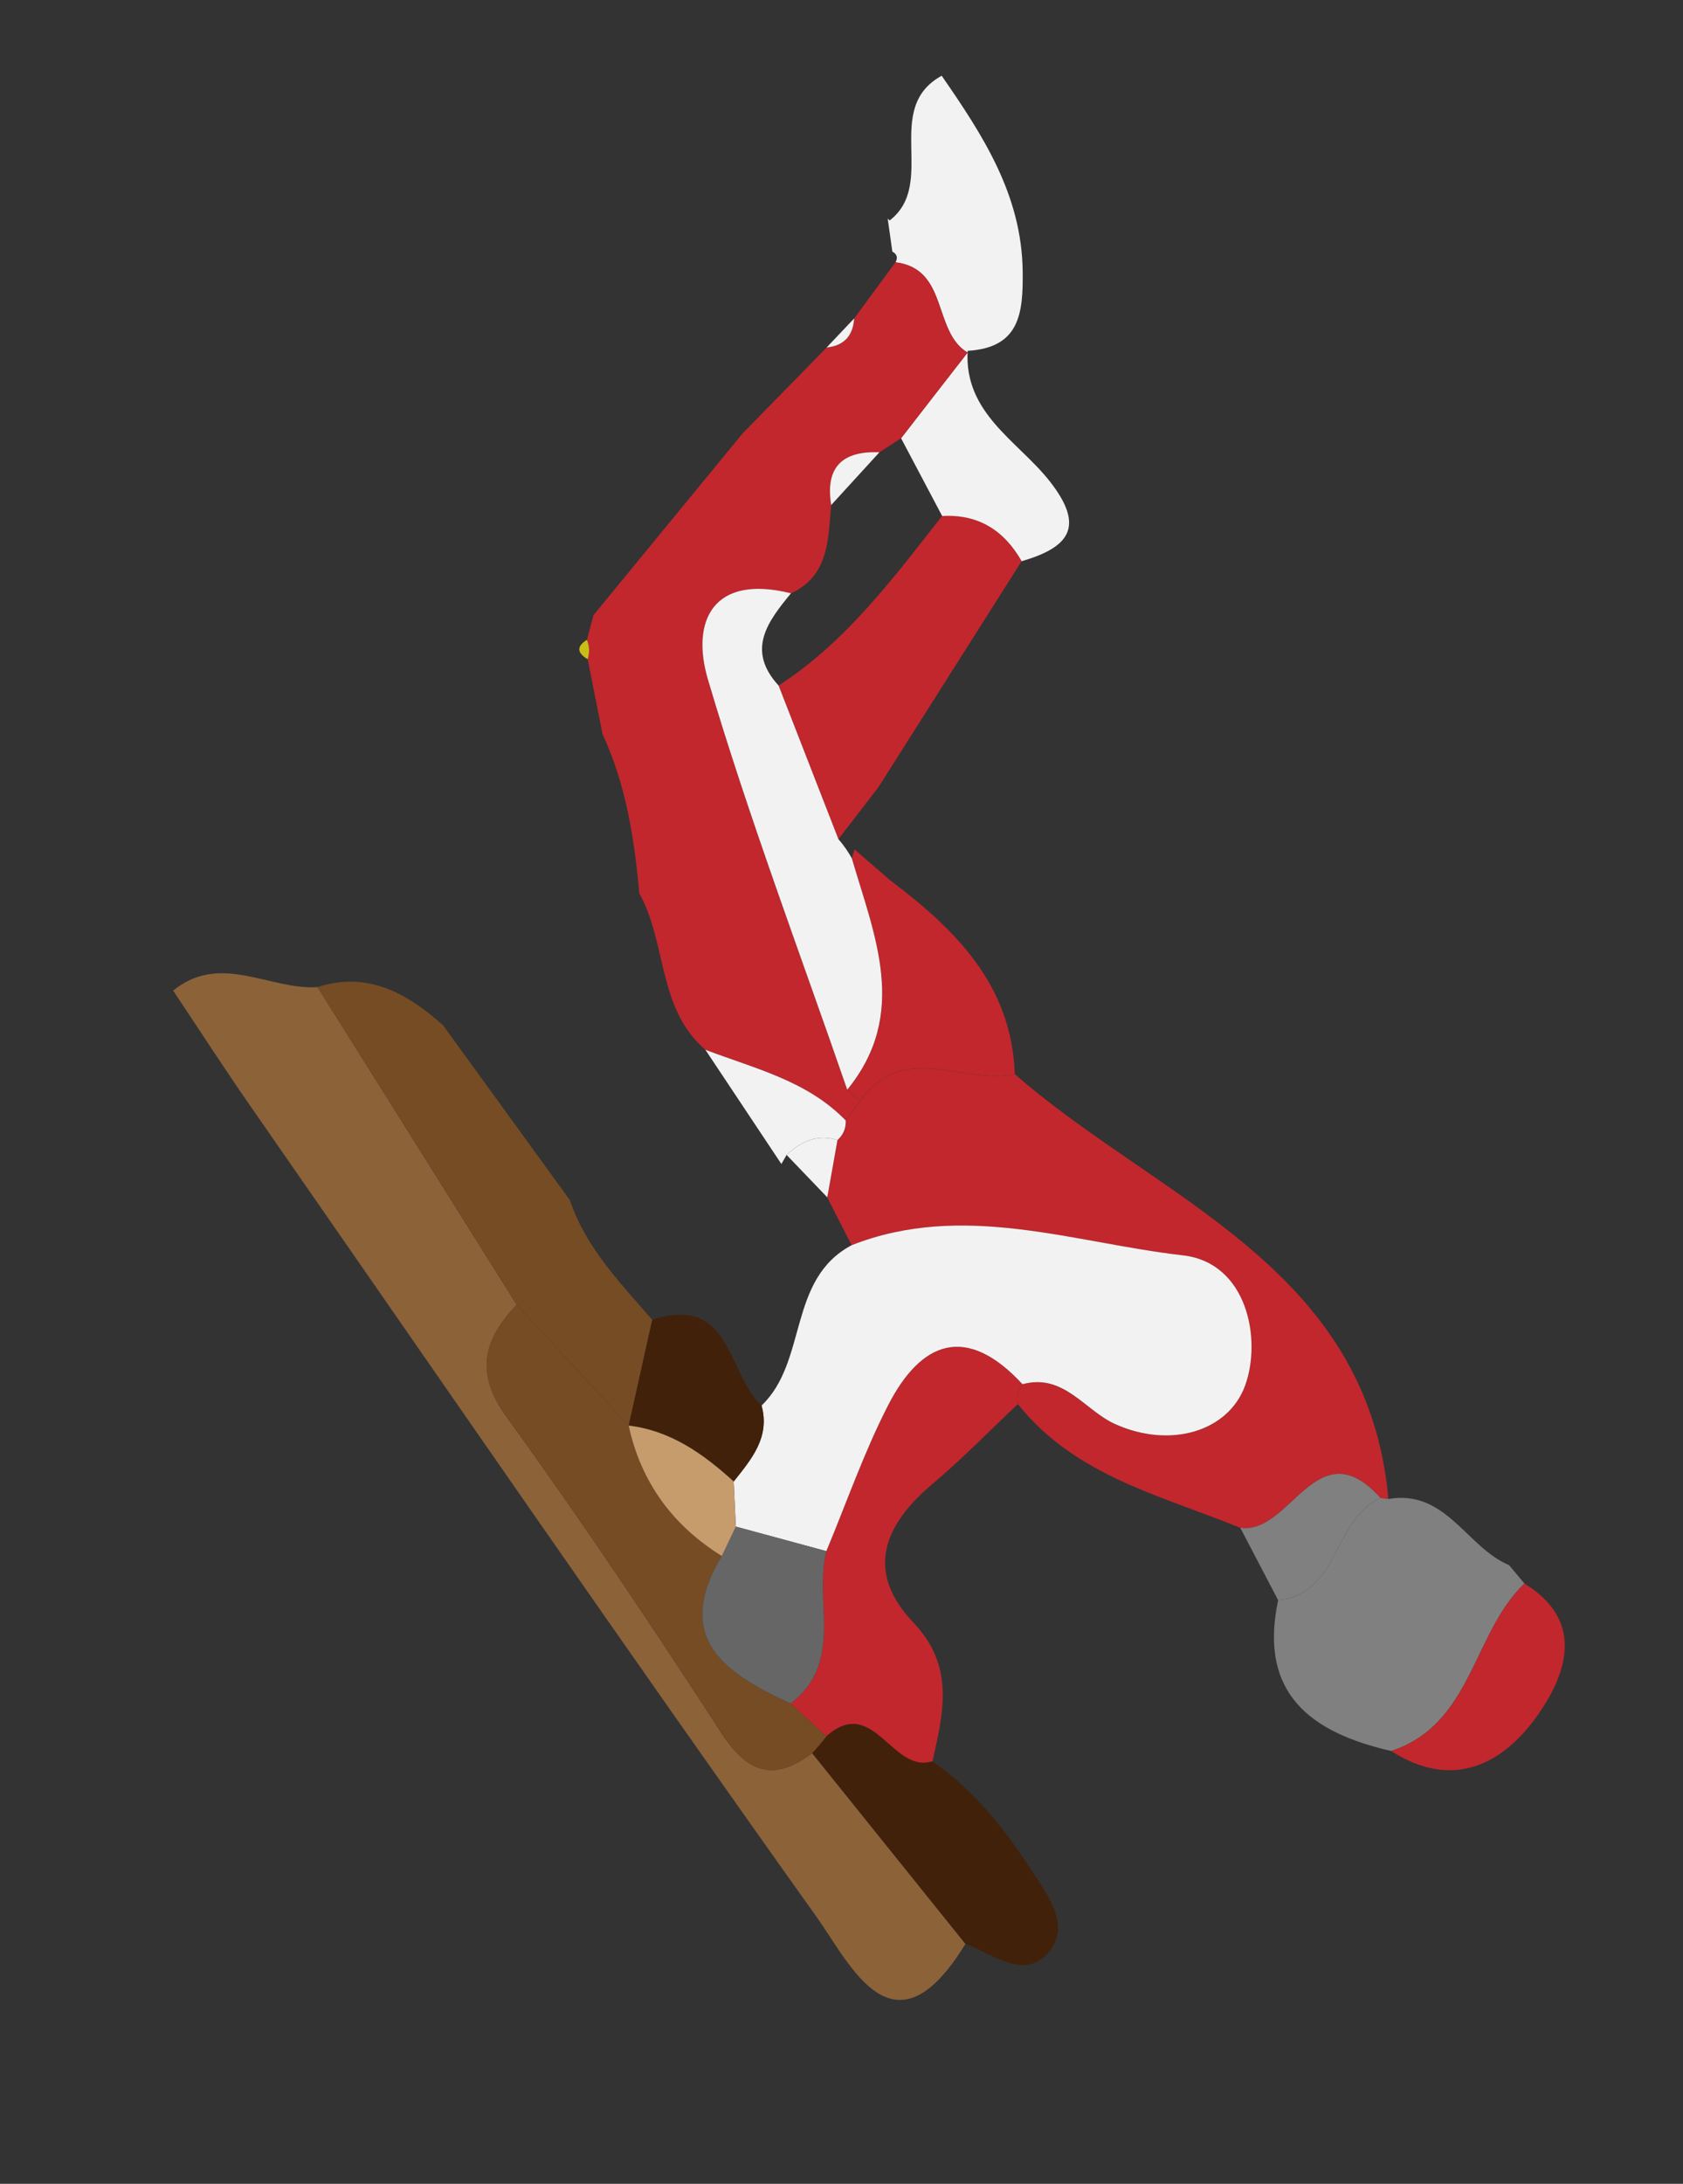 <?xml version="1.0" encoding="utf-8"?>
<!-- Generator: Adobe Illustrator 16.0.0, SVG Export Plug-In . SVG Version: 6.00 Build 0)  -->
<!DOCTYPE svg PUBLIC "-//W3C//DTD SVG 1.1//EN" "http://www.w3.org/Graphics/SVG/1.1/DTD/svg11.dtd">
<svg version="1.1" id="Calque_1" xmlns="http://www.w3.org/2000/svg" xmlns:xlink="http://www.w3.org/1999/xlink" x="0px" y="0px"
	 width="30.333px" height="39.333px" viewBox="0 0 30.333 39.333" enable-background="new 0 0 30.333 39.333" xml:space="preserve">
<rect x="0" y="0" width="30.333" height="39.333" fill="#333333" stroke="none"/>
<g>
	<path fill-rule="evenodd" clip-rule="evenodd" fill="#8C6239" d="M17.4,35.011c-1.295,2.12-2.066,0.377-2.683-0.486
		c-3.446-4.831-6.81-9.722-10.198-14.595c-0.478-0.688-0.933-1.391-1.398-2.088c0.851-0.695,1.735-0.007,2.602-0.063
		c1.197,1.906,2.393,3.813,3.588,5.719c-0.588,0.627-0.765,1.217-0.181,2.023c1.343,1.854,2.618,3.76,3.864,5.681
		c0.473,0.728,0.946,0.9,1.643,0.373C15.559,32.72,16.479,33.865,17.4,35.011z"/>
	<path fill-rule="evenodd" clip-rule="evenodd" fill="#C1272D" d="M22.354,27.518c-1.425-0.583-2.979-0.934-4.009-2.229
		c-0.033-0.13-0.006-0.249,0.083-0.357c0.744-0.201,1.116,0.47,1.669,0.718c0.997,0.447,2.04,0.133,2.342-0.691
		c0.306-0.837,0.038-2.216-1.119-2.348c-1.969-0.224-3.961-0.974-5.971-0.183c-0.146-0.287-0.293-0.574-0.439-0.861
		c0.062-0.344,0.123-0.688,0.184-1.031c0.105-0.095,0.154-0.212,0.149-0.352c0.088-0.121,0.176-0.24,0.265-0.361
		c0.769-1.085,1.862-0.275,2.783-0.477c2.578,2.258,6.357,3.459,6.733,7.653l-0.144-0.018C23.73,25.707,23.264,27.652,22.354,27.518
		z"/>
	<path fill-rule="evenodd" clip-rule="evenodd" fill="#C1272D" d="M18.429,24.931c-0.089,0.108-0.116,0.228-0.083,0.357
		c-0.51,0.48-1,0.984-1.535,1.435c-0.883,0.742-1.226,1.58-0.349,2.5c0.753,0.789,0.54,1.625,0.345,2.5
		c-0.729,0.238-1.063-1.21-1.914-0.448c-0.215-0.197-0.43-0.396-0.646-0.593c0.973-0.736,0.416-1.833,0.646-2.744
		c0.365-0.874,0.678-1.774,1.107-2.615C16.602,24.142,17.423,23.843,18.429,24.931z"/>
	<path fill-rule="evenodd" clip-rule="evenodd" fill="#808080" d="M25.024,26.998c1.04-0.177,1.407,0.872,2.175,1.192
		c0.092,0.11,0.184,0.221,0.276,0.331c-0.937,0.897-0.939,2.538-2.402,3.016c-1.445-0.33-2.394-1.033-2.037-2.716
		c1.11-0.117,0.995-1.462,1.845-1.841L25.024,26.998z"/>
	<path fill-rule="evenodd" clip-rule="evenodd" fill="#C1272D" d="M18.413,10.107c-0.859,1.356-1.721,2.714-2.58,4.07
		c-0.241,0.312-0.481,0.624-0.722,0.937c-0.359-0.922-0.719-1.844-1.078-2.766c1.219-0.791,2.069-1.937,2.947-3.056
		C17.633,9.257,18.098,9.553,18.413,10.107z"/>
	<path fill-rule="evenodd" clip-rule="evenodd" fill="#42210B" d="M14.893,31.274c0.851-0.762,1.185,0.687,1.914,0.448
		c0.744,0.519,1.292,1.207,1.785,1.964c0.313,0.481,0.713,1.005,0.302,1.482c-0.438,0.506-1.001,0.024-1.493-0.158
		c-0.921-1.146-1.842-2.291-2.764-3.436C14.727,31.479,14.812,31.378,14.893,31.274z"/>
	<path fill-rule="evenodd" clip-rule="evenodd" fill="#F2F2F2" d="M16.972,1.364c0.739,1.069,1.444,2.141,1.46,3.525
		c0.009,0.756-0.052,1.373-0.992,1.43c0,0-0.002,0.032-0.002,0.031C16.804,5.968,17.1,4.845,16.14,4.724
		c0.046-0.083,0.027-0.147-0.057-0.192c-0.028-0.198-0.057-0.396-0.084-0.595l0.035,0.034C16.9,3.302,15.895,1.958,16.972,1.364z"/>
	<path fill-rule="evenodd" clip-rule="evenodd" fill="#C1272D" d="M16.037,15.849c1.179,0.89,2.197,1.883,2.253,3.496
		c-0.92,0.201-2.014-0.608-2.783,0.477c-0.083-0.06-0.162-0.125-0.237-0.194c1.115-1.368,0.491-2.771,0.083-4.169l0.048-0.161
		C15.612,15.481,15.825,15.665,16.037,15.849z"/>
	<path fill-rule="evenodd" clip-rule="evenodd" fill="#F2F2F2" d="M17.438,6.352l0.002-0.032c-0.065,1.13,0.91,1.624,1.48,2.349
		c0.653,0.83,0.334,1.194-0.506,1.439c-0.316-0.555-0.781-0.851-1.433-0.814c-0.247-0.467-0.494-0.935-0.741-1.401
		C16.639,7.378,17.038,6.864,17.438,6.352z"/>
	<path fill-rule="evenodd" clip-rule="evenodd" fill="#C1272D" d="M25.073,31.537c1.463-0.478,1.466-2.118,2.402-3.016
		c1.085,0.665,0.767,1.606,0.26,2.34C27.114,31.76,26.2,32.261,25.073,31.537z"/>
	<path fill-rule="evenodd" clip-rule="evenodd" fill="#808080" d="M24.881,26.98c-0.85,0.379-0.734,1.724-1.845,1.841
		c-0.227-0.434-0.454-0.869-0.682-1.304C23.264,27.652,23.73,25.707,24.881,26.98z"/>
	<path fill-rule="evenodd" clip-rule="evenodd" fill="#C1272D" d="M13.385,7.805c0.505-0.515,1.01-1.03,1.513-1.545
		c0.315-0.033,0.476-0.213,0.497-0.524c0.248-0.338,0.496-0.675,0.744-1.012c0.961,0.121,0.665,1.244,1.299,1.627
		c-0.399,0.514-0.799,1.027-1.197,1.541c-0.131,0.085-0.26,0.17-0.391,0.255c-0.667-0.028-0.98,0.267-0.869,0.95
		c-0.06,0.613-0.032,1.266-0.724,1.59c-1.405-0.352-1.812,0.497-1.497,1.556c0.737,2.491,1.661,4.927,2.51,7.385
		c0.075,0.069,0.154,0.135,0.237,0.194c-0.088,0.121-0.176,0.24-0.264,0.361c-0.695-0.72-1.644-0.937-2.53-1.275
		c-0.864-0.742-0.692-1.923-1.191-2.818c-0.088-0.987-0.241-1.958-0.662-2.868c-0.089-0.449-0.179-0.898-0.268-1.347
		c0.037-0.118,0.033-0.234-0.014-0.35c0.039-0.147,0.078-0.296,0.118-0.445C11.593,9.987,12.489,8.896,13.385,7.805z"/>
	<path fill-rule="evenodd" clip-rule="evenodd" fill="#C9BE16" d="M10.578,11.524c0.047,0.115,0.051,0.231,0.014,0.35
		C10.409,11.764,10.378,11.649,10.578,11.524z"/>
	<path fill-rule="evenodd" clip-rule="evenodd" fill="#754C24" d="M5.723,17.778c0.91-0.291,1.611,0.112,2.26,0.685
		c0.764,1.051,1.525,2.103,2.288,3.152c0.289,0.861,0.91,1.493,1.485,2.157c-0.142,0.636-0.283,1.271-0.425,1.906
		c-0.674-0.728-1.347-1.454-2.021-2.182C8.115,21.591,6.92,19.685,5.723,17.778z"/>
	<path fill-rule="evenodd" clip-rule="evenodd" fill="#754C24" d="M9.311,23.497c0.674,0.728,1.347,1.454,2.021,2.182l-0.001-0.003
		c0.223,1.024,0.794,1.799,1.679,2.35c-0.895,1.496,0.078,2.12,1.239,2.657c0.215,0.196,0.43,0.395,0.645,0.592
		c-0.081,0.104-0.166,0.204-0.256,0.301c-0.696,0.526-1.17,0.354-1.643-0.374c-1.246-1.921-2.521-3.826-3.864-5.681
		C8.546,24.714,8.723,24.124,9.311,23.497z"/>
	<path fill-rule="evenodd" clip-rule="evenodd" fill="#F2F2F2" d="M18.429,24.931c-1.006-1.088-1.827-0.789-2.429,0.392
		c-0.43,0.841-0.742,1.741-1.107,2.615c-0.544-0.147-1.088-0.294-1.631-0.442c-0.013-0.271-0.025-0.54-0.038-0.812
		c0.317-0.401,0.659-0.794,0.502-1.369c0.835-0.797,0.464-2.272,1.624-2.888c2.01-0.791,4.002-0.041,5.971,0.183
		c1.157,0.132,1.425,1.511,1.119,2.348c-0.302,0.824-1.345,1.139-2.342,0.691C19.545,25.4,19.173,24.729,18.429,24.931z"/>
	<path fill-rule="evenodd" clip-rule="evenodd" fill="#F2F2F2" d="M12.713,18.907c0.887,0.339,1.835,0.556,2.53,1.275
		c0.005,0.14-0.044,0.257-0.149,0.352c-0.364-0.114-0.656,0.024-0.917,0.267l-0.094,0.164C13.626,20.279,13.17,19.593,12.713,18.907
		z"/>
	<path fill-rule="evenodd" clip-rule="evenodd" fill="#F2F2F2" d="M14.177,20.801c0.261-0.242,0.553-0.381,0.917-0.267
		c-0.061,0.344-0.122,0.688-0.184,1.031C14.666,21.311,14.422,21.057,14.177,20.801z"/>
	<path fill-rule="evenodd" clip-rule="evenodd" fill="#666666" d="M13.262,27.495c0.543,0.148,1.087,0.295,1.631,0.442
		c-0.229,0.911,0.327,2.008-0.646,2.744c-1.16-0.536-2.133-1.16-1.238-2.656C13.093,27.849,13.178,27.672,13.262,27.495z"/>
	<path fill-rule="evenodd" clip-rule="evenodd" fill="#F2F2F2" d="M15.27,19.627c-0.849-2.458-1.772-4.894-2.51-7.385
		c-0.314-1.059,0.092-1.907,1.496-1.556c-0.418,0.508-0.812,1.02-0.223,1.662c0.359,0.922,0.719,1.844,1.078,2.766
		c0.092,0.105,0.172,0.221,0.241,0.343C15.761,16.856,16.385,18.259,15.27,19.627z"/>
	<path fill-rule="evenodd" clip-rule="evenodd" fill="#E6E6E6" d="M16.083,4.531c-0.028-0.198-0.056-0.396-0.084-0.595
		C16.026,4.135,16.055,4.333,16.083,4.531z"/>
	<path fill-rule="evenodd" clip-rule="evenodd" fill="#F2F2F2" d="M15.395,5.735c-0.021,0.312-0.182,0.491-0.497,0.524
		C15.064,6.085,15.229,5.91,15.395,5.735z"/>
	<path fill-rule="evenodd" clip-rule="evenodd" fill="#F2F2F2" d="M15.85,8.146c-0.289,0.316-0.579,0.634-0.869,0.95
		C14.869,8.413,15.183,8.118,15.85,8.146z"/>
	<path fill-rule="evenodd" clip-rule="evenodd" fill="#42210B" d="M11.756,23.772c1.432-0.476,1.351,0.979,1.969,1.542
		c0.158,0.575-0.184,0.968-0.501,1.369c-0.546-0.497-1.133-0.916-1.894-1.008l0.001,0.003
		C11.473,25.043,11.614,24.408,11.756,23.772z"/>
	<path fill-rule="evenodd" clip-rule="evenodd" fill="#C69C6D" d="M11.33,25.676c0.761,0.092,1.348,0.511,1.894,1.008
		c0.013,0.271,0.025,0.541,0.038,0.812c-0.084,0.177-0.169,0.354-0.253,0.53C12.124,27.475,11.553,26.7,11.33,25.676z"/>
</g>
</svg>
